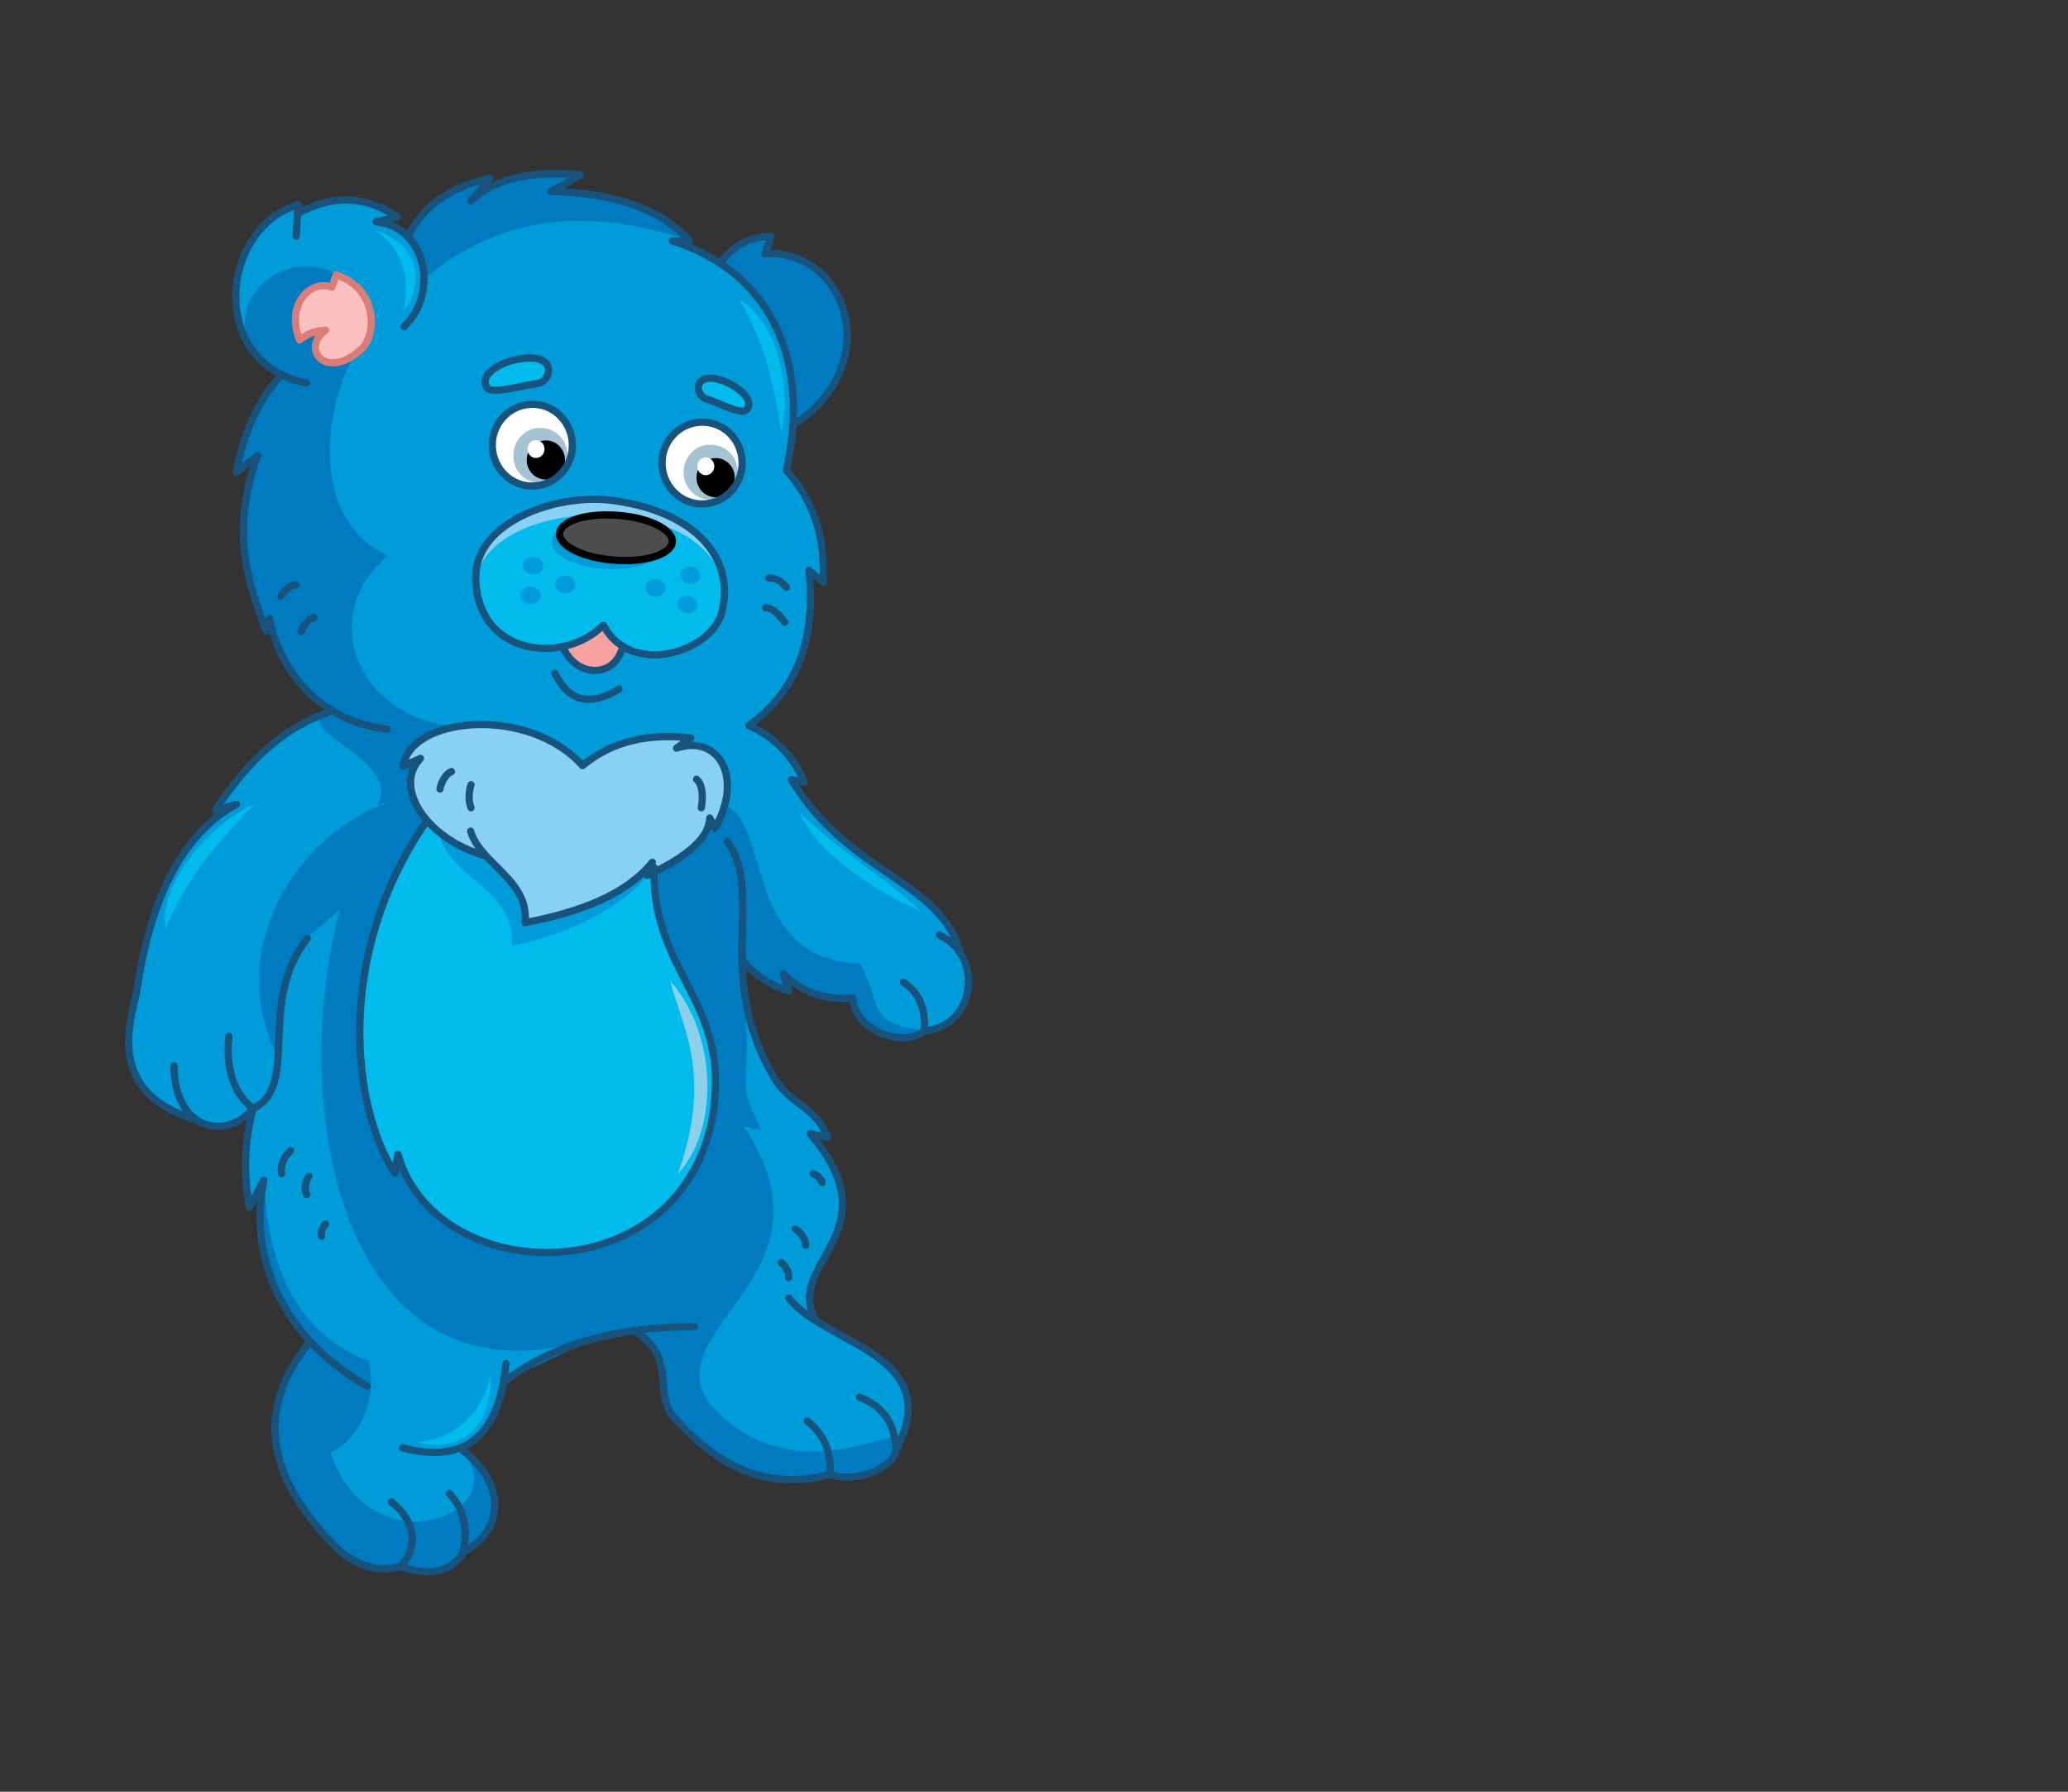 <?xml version="1.0" encoding="utf-8"?>
<!-- Generator: Adobe Illustrator 21.1.0, SVG Export Plug-In . SVG Version: 6.00 Build 0)  -->
<svg version="1.1" id="Layer_1" xmlns="http://www.w3.org/2000/svg" xmlns:xlink="http://www.w3.org/1999/xlink" x="0px" y="0px"
	 viewBox="0 0 486 421" style="enable-background:new 0 0 486 421;" xml:space="preserve">
<rect x="0" y="0" width="486" height="421" fill="#333333" stroke="none"/>
<style type="text/css">
	.st0{fill-rule:evenodd;clip-rule:evenodd;fill:#009CD9;}
	.st1{fill-rule:evenodd;clip-rule:evenodd;fill:#007BBF;}
	.st2{fill-rule:evenodd;clip-rule:evenodd;fill:#F7A1A1;}
	.st3{fill-rule:evenodd;clip-rule:evenodd;fill:#00BBEB;}
	.st4{fill-rule:evenodd;clip-rule:evenodd;fill:#89D1F4;}
	.st5{fill-rule:evenodd;clip-rule:evenodd;fill:#FABFBF;}
	.st6{fill:none;stroke:#DA7C78;stroke-width:1.7;stroke-linecap:round;stroke-linejoin:round;stroke-miterlimit:22.926;}
	.st7{fill-rule:evenodd;clip-rule:evenodd;fill:#FFFFFF;}
	.st8{fill-rule:evenodd;clip-rule:evenodd;fill:#A5C3D2;}
	.st9{fill-rule:evenodd;clip-rule:evenodd;}
	.st10{fill:none;stroke:#18537E;stroke-width:1.7;stroke-linecap:round;stroke-linejoin:round;stroke-miterlimit:22.926;}
	.st11{fill-rule:evenodd;clip-rule:evenodd;fill:#4D4D4F;}
	.st12{fill:none;stroke:#000000;stroke-width:1.7;stroke-linecap:round;stroke-linejoin:round;stroke-miterlimit:22.926;}
	.st13{fill:none;stroke:#823436;stroke-width:1.7;stroke-linecap:round;stroke-linejoin:round;stroke-miterlimit:22.926;}
	.st14{fill-rule:evenodd;clip-rule:evenodd;fill:#8CD0EA;}
</style>
<path class="st0" d="M225.6,223.8c5.2,10.2,0.6,15.4-8.4,18.4c-7.8,3-14.4,0.9-16.8-7.7c-5.8,1.1-11.2-0.8-16.3-5.7l1.3,4.1
	l-5.6-2.6l-5.4-3.9c3,33.4,13.3,27.2,20,40.8l-4.1-0.8c18.9,21.1-5.5,32.3,1.3,43.6c18.9,9.2,26.9,19.1,19,30.6
	c-1,4.9-9.3,7.9-15.5,5.8c-9.6,1.9-23,2-36.4-13.1c-5.6-6.4,1-13.5-9.6-20.7c-13.7,2.5-24,6.6-30.8,12.1
	c-0.7,6.8-4.1,12.1-10.2,15.7c12.2,10.7,9.8,18.2,0.7,24.3c-3.9,5-8.8,6.2-14.6,3.4c-8.3,2.3-16.8-1.5-25.9-18.5
	c-5.7-11.2-5.1-22.7,4.6-34.4c-9.6-11.1-14.1-23.5-11-38l-3.4,6.4c-1.4-7.3-1.1-15,0.9-23.2c-4.4,4.7-9.1,5.5-14.2,2.3
	c-11.2-3.5-18.7-10.5-13.2-29.7c2.6-21.6,10.4-36.3,23.5-44.2l-5,1.3c6.2-11.1,15.4-18.9,27.5-23.3c-7.8-4.3-12.8-11.6-14.9-21.8
	l-0.7,3c-6.3-13.4-7.8-25-2.1-41.2l-5,3.9c1-8,4.5-15.7,10.7-22.9C46.7,76.8,55.9,51.6,69.5,48l0.2,2c7.5-4.4,15.3-4.7,23.5,0.8
	l-5,1.1l7.5,3.6c3.5-7.2,9.9-11.8,19.3-13.8l-4.4,5.3c6.1-5.8,15.2-7,25.7-6.1l-6.9,3.9c16,0.3,26.2,4.6,32.6,11.6h-4
	c22.8,7.2,32.7,27.6,26.8,53.9c6.8,7.6,9.2,16.5,8.6,26.3l-3.3-2.8c1.9,18.4-4.2,29.2-14.1,36.5c6.1,2.7,10.4,7.1,13,13.3l-3-0.6
	C199.3,205.4,221,206.7,225.6,223.8z"/>
<path class="st1" d="M202.2,226.4c5.2,10.2,1.5,14.1,15.1,15.7c-7.8,3-14.4,0.9-16.8-7.7c-5.8,1.1-11.2-0.8-16.3-5.7l1.3,4.1
	l-5.6-2.6l-5.4-3.9c3,33.4-2.3,25.6,4.4,39.2l-4.1-0.8c23.7,35.3-21.7,47.4-7.6,65.6c21.5,23.8,51.5-1.2,43.5,10.3
	c-1,4.9-9.3,7.9-15.5,5.8c-9.6,1.9-23,2-36.4-13.1c-5.6-6.4,1-13.5-9.6-20.7c-13.7,2.5-24,6.6-30.8,12.1
	c-0.7,6.8-4.1,12.1-10.2,15.7c12.2,10.7,9.8,18.2,0.7,24.3c-3.9,5-8.8,6.2-14.6,3.4c-8.3,2.3-16.8-1.5-25.9-18.5
	c-5.7-11.2-5.1-22.7,4.6-34.4c-9.6-11.1-14.1-23.5-11-38c1.1,25.6,11.5,37.7,24.7,42.6c2.1,9.4-2.7,19.1-9.1,21.4
	c9.4,28.1,44.5,14.5,30.6-0.9c6.4-2.5,9.9-7.8,10.2-15.7l21.3-10.2c-60.7,18.9-72-56.7-59.8-100.7l-7.8,6.7l-5.2,10.8l-1.6,17.2
	c-14-27.5,7.7-55.4,28.4-60.6l-5,1.3c6.2-11.1-22.7-17.8-10.6-22.3c-7.8-4.3-12.8-11.6-14.9-21.8l-0.7,3c-6.3-13.4-7.8-25-2.1-41.2
	l-5,3.9c1-8,4.5-15.7,10.7-22.9c-19.3-11.1-2-31.3,12.9-23.5L79.7,85l19.8-19.2l-1.4-6.6l-2.4-3.6c3.5-7.2,9.9-11.8,19.3-13.8
	l-4.4,5.3c6.1-5.8,15.2-7,25.7-6.1l-6.9,3.9c16,0.3,26.2,4.6,32.6,11.6c-22.1-7.3-43.3-7.1-62.6,9.3L79.7,85l7.3-7.1
	c-10.2,11.5-16.5,43.2,4.2,52.7c-17.5,14.5-6.3,39.5,17.5,40.1c1.9,18.4,71.5,11.2,61.7,18.5C181.5,194.1,174.5,225.5,202.2,226.4z"
	/>
<path class="st1" d="M186.4,99.9c-0.4-18.5-6-31.2-17-38c3.1-4.6,7.3-6.2,11.9-6.4l-1.4,4.1C199.1,58.4,208.5,85.9,186.4,99.9z"/>
<path class="st2" d="M132.7,152.6l4.2-2.2l4.9-3.5l2.3,3.1l1.9,1.6C145.5,161.9,134.3,158.6,132.7,152.6z"/>
<path class="st3" d="M144.7,117.7c-13.5-2.1-32.9,4.8-32.9,17.9c-0.8,19.1,20.5,20.8,30,11.3c6.6,12.6,27.1,6.1,28-3.8
	C171.5,132.7,163.9,120.5,144.7,117.7z"/>
<path class="st4" d="M144.7,117.7c-13.5-2.1-32.9,4.8-32.9,17.9c5.7-21.5,62.7-19.5,58,7.5C171.5,132.7,163.9,120.5,144.7,117.7z"/>
<path class="st5" d="M79,64.6c10.2,3.3,9.6,15,5.4,17.9c-8.1,6.9-13.7-0.8-7.9-4.9c-2.3,0.1-4.3,0.8-6.1,2.3
	C67,71.2,73.3,65.6,78,67.5L79,64.6z"/>
<path class="st6" d="M79,64.6c10.2,3.3,9.6,15,5.4,17.9c-8.1,6.9-13.7-0.8-7.9-4.9c-2.3,0.1-4.3,0.8-6.1,2.3
	C67,71.2,73.3,65.6,78,67.5L79,64.6z"/>
<path class="st3" d="M100.1,192.9l53.6,10.9c-0.6,25.3,18.2,31.3,13.8,58.4c-7.5,41.9-65.1,40.5-74,9l-0.7,4.5
	C82.9,260.4,78.3,224.8,100.1,192.9z"/>
<ellipse transform="matrix(4.210735e-02 -0.999 0.999 4.210735e-02 49.418 268.914)" class="st7" cx="165" cy="108.7" rx="9.6" ry="9.4"/>
<ellipse transform="matrix(4.210989e-02 -0.999 0.999 4.210989e-02 15.392 225.177)" class="st7" cx="125.1" cy="104.6" rx="9.6" ry="9.4"/>
<path class="st8" d="M164.6,104.9c-3.3,1.4-4.8,5.2-3.5,8.5c1.3,3.3,5,4.9,8.3,3.5c3.3-1.4,4.8-5.2,3.5-8.5
	C171.6,105.2,167.9,103.7,164.6,104.9z"/>
<path class="st8" d="M124.6,101c-3.3,1.4-4.8,5.2-3.5,8.5c1.3,3.3,5,4.9,8.3,3.5c3.3-1.4,4.8-5.2,3.5-8.5
	C131.6,101.2,127.8,99.7,124.6,101z"/>
<ellipse transform="matrix(4.251778e-02 -0.999 0.999 4.251778e-02 48.937 275.491)" class="st9" cx="168.2" cy="112.2" rx="4.6" ry="4.5"/>
<ellipse transform="matrix(4.208384e-02 -0.999 0.999 4.208384e-02 14.89 231.704)" class="st9" cx="128.3" cy="108.1" rx="4.6" ry="4.5"/>
<ellipse transform="matrix(4.262128e-02 -0.999 0.999 4.262128e-02 49.307 270.621)" class="st7" cx="165.9" cy="109.6" rx="2.1" ry="2"/>
<ellipse transform="matrix(4.167105e-02 -0.999 0.999 4.167105e-02 15.326 226.891)" class="st7" cx="125.9" cy="105.5" rx="2.1" ry="2"/>
<path class="st10" d="M165.4,99.2c-5.2-0.2-9.6,3.9-9.8,9.2c-0.2,5.3,3.8,9.8,9,10c5.2,0.2,9.6-3.9,9.8-9.2
	C174.6,103.8,170.6,99.4,165.4,99.2z M144.7,117.7c-13.5-2.1-32.9,4.8-32.9,17.9c0.1,18.4,20.5,20.8,30,11.3
	c6.6,12.6,26.4,6.1,28-3.8C172.4,131.4,163.9,120.5,144.7,117.7z M125.5,95c-5.2-0.2-9.6,3.9-9.8,9.2c-0.2,5.3,3.8,9.8,9,10
	c5.2,0.2,9.6-3.9,9.8-9.2C134.7,99.7,130.7,95.2,125.5,95z M132.3,152.1c3.2,7.1,11.5,7.1,13.7,0.9"/>
<path class="st0" d="M143.6,121.1c-7.6-0.1-13.8,2.6-13.9,6.1c-0.1,3.5,6.1,6.4,13.7,6.5c7.6,0.1,13.8-2.6,13.9-6.1
	C157.4,124.1,151.2,121.2,143.6,121.1z"/>
<path class="st11" d="M145.2,121.1c-7.3-0.6-13.4,1.3-13.7,4.2c-0.2,2.9,5.5,5.8,12.8,6.3c7.3,0.6,13.4-1.3,13.7-4.2
	C158.3,124.5,152.5,121.6,145.2,121.1z"/>
<path class="st12" d="M145.2,121.1c-7.3-0.6-13.4,1.3-13.7,4.2c-0.2,2.9,5.5,5.8,12.8,6.3c7.3,0.6,13.4-1.3,13.7-4.2
	C158.3,124.5,152.5,121.6,145.2,121.1z"/>
<path class="st0" d="M102.9,195.2c2.6,11.6,18.2,13.3,17.4,27c13-2.5,25.8-8.9,31.9-16.5L102.9,195.2z"/>
<path class="st4" d="M114.2,201.1c3.6,5.3,9.8,7,9.2,15.8c13-2.5,23.8-6.6,29.9-14.2l-1.2,3.1c9.7-4.5,14.6-9,14.7-13.5l1.2,2.4
	c6.9-12,0.8-22.1-9-18.8l3.3-2.4c-9.6-1.1-18.3,0.6-25.4,6.5c-12.7-14.2-40.5-11.5-42.1,0.1l4-1.8C92.4,185,100.3,197.2,114.2,201.1
	z"/>
<line class="st13" x1="69.8" y1="50.2" x2="70.1" y2="48.1"/>
<path class="st10" d="M212.3,230.8c3.7,2.4,5.3,6.2,4.9,11.4 M220.8,219.7c11,5.4,7.9,21.9-3.6,22.5c-5.1,4.3-16.4-0.3-16.8-7.7
	c-5.7,0.5-11.2-0.7-16.3-5.7l1.3,4.1c-4-1.3-7.8-3.4-11.1-7.5 M73.8,145.1c-1.4,0.3-2.4,1.9-3,3.3 M179.9,142.8
	c1.8,0,3.4,1.9,4.5,3.4 M180.7,135.8c2.1,0,3.3,1.2,4.1,2.2 M163.7,183.1c1.6,1.5,1.5,4.4,1.1,6.7 M106.1,181.3
	c-1.3,0.5-2.4,2.4-2.7,4.1 M110.7,184.4c-0.6,1.7-0.6,4.1,0,5.4 M66.2,275.8c-0.5-1.5,0.6-4.3,2.1-5.4 M72.1,280.7
	c-0.7-1-0.3-3.2,0.5-4.3 M75.6,290.5c-0.3-0.8,0.2-2.3,0.9-2.9 M189.3,292.6c0.2-1.2-1.1-3.1-2.4-3.8 M193.2,277.9
	c-0.1-0.8-1.2-1.8-2.1-2.1 M185.3,300.2c0.3-1.1-0.7-2.8-1.7-3.5 M69.5,137.4c-1.4,0-2.7,1.5-3.5,2.7 M170.9,197.7
	c9.1,12.9-3.6,32.1,11.7,56.6c3.7,5.3,9.2,6,11.9,12.9l-4.1-0.8c19.8,23.1-6.4,30.6,1.3,43.6 M202,328.3c6.2,2.4,8.3,6.9,8.6,12.3
	 M189.7,333.9c4.3,3.3,5.6,7.7,5.4,12.5 M185.4,305c8.4,11,37,13,25.2,35.7c-0.4,3.7-8.6,8-15.5,5.8c-11.3,2.7-23.1,1.6-36.4-13.1
	c-5.6-5.6,0.9-14.2-9.6-20.7 M118.3,324.8c11-8.6,25.9-13,44.9-13.1 M92,352.9c5.5,4.4,6.5,10.3,2.2,15.1 M105.6,350.9
	c3.9,4.3,4.3,9,3.2,13.8 M72.9,315.2c-13.9,16.9-9.2,32.8,5.9,48.2c5.4,5.2,10.6,5.9,15.5,4.7c6,2.4,12.2,1.2,14.6-3.4
	c9.7-5.1,10.2-16.4-0.7-24.3 M94.6,340.2c14.6,3.9,22.7-2.7,24.3-19.8 M59.5,260.5c-2.3,8.3-2.1,15.9-0.9,23.2l3.4-6.4
	c-3.9,19.1,5.3,37.7,24.3,48.4 M40.9,250.4c0,14.7,11.8,18,18.6,10.1c11.2-5.6,0.7-24.6,12.7-40 M59.5,260.5
	c-4.6-3.6-6.5-9.3-5.7-17 M78.1,167c-13.2,4.5-20.6,13.3-27.5,23.3l5-1.3c-12.8,6.9-20.3,22.1-23.5,44.2
	c-1.8,7.8-6.7,23.2,13.2,29.7 M169.3,61.9c3.1-4.6,7.3-6.2,11.9-6.4l-1.4,4.1c19.2-1.2,28.6,26.3,6.5,40.3 M70.1,48.1
	C51.7,53.5,48.7,85.3,72,90 M66.2,88.1c-5.3,5.3-9.1,14-10.7,22.9l5-3.9c-5.8,16.4-3.2,27.7,2.1,41.2l0.7-3
	c3,14.9,14.4,24.7,27.7,26 M110.6,195.3c2.3,7.8,13.8,11.4,12.8,21.5c13-2.5,23.8-6.6,29.9-14.2l-1.2,3.1c9.7-4.5,14.6-9,14.7-13.5
	l1.2,2.4c6.9-12,0.8-22.1-9-18.8l3.3-2.4c-9.6-1.1-18.3,0.6-25.4,6.5c-12.7-14.2-40.5-11.5-42.1,0.1l4-1.8
	c-6.5,6.8,1.4,19,15.3,22.9 M153.7,203.8c-0.6,25.3,18.2,31.3,13.8,58.4c-7.5,41.9-65.1,40.5-74,9l-0.7,4.5
	c-9.9-15.2-14.5-50.9,7.4-82.7 M130.4,158.2c3.5,7.1,8.7,7.6,15.1,3.7 M95,76.7c8.3-7.9,5.1-23.5-6.6-24.6l5-1.1
	c-7.5-5.1-15.3-5.3-23.5-0.8l-0.3,5.3 M95.8,55.7c3.5-7.2,9.9-11.8,19.3-13.8l-4.4,5.3c6.1-5.8,15.2-7,25.7-6.1l-6.9,3.9
	c16,0.3,26.2,4.6,32.6,11.6H158c22.8,7.2,32.7,27.6,26.8,53.9c6.8,7.6,9.2,16.5,8.6,26.3l-3.3-2.8c1.9,18.4-4.2,29.2-14.1,36.5
	c6.1,2.7,10.4,7.1,13,13.3l-3-0.6c13.4,22.3,35.1,23.6,39.7,40.7"/>
<path class="st3" d="M216.2,214c-5.7-6-20.5-15-28.4-23.3C191.7,200.6,207.3,210.3,216.2,214z M173.7,70.4
	c5.9,9.6,8.4,20.9,9.9,31.1C186,92.3,183,75.5,173.7,70.4z M94.8,73.2c1.4-7,0.7-14.1-6.8-19.2C99.2,57.6,99.5,67,94.8,73.2z
	 M38.9,218.4c4.6-11.7,12.9-21.4,21-29.5C50.2,193,37.3,206.8,38.9,218.4z M115.3,322.9c-2.1,10.3-9.4,15.2-17.2,16
	C111.8,342.2,115.9,330.5,115.3,322.9z"/>
<path class="st14" d="M157.6,230.6c1.7,8.7,10.5,21,1.7,45.2C168.5,266.2,169.2,244,157.6,230.6z"/>
<path class="st0" d="M126,131c1.3,0.4,2,1.5,1.6,2.6c-0.4,1.1-1.7,1.7-3,1.3c-1.3-0.4-2-1.5-1.6-2.6
	C123.4,131.2,124.7,130.6,126,131z M153.7,136.1c-1.3,0.1-2.2,1.1-2,2.3c0.2,1.1,1.4,1.9,2.7,1.8c1.3-0.1,2.2-1.1,2-2.3
	C156.2,136.8,155,136,153.7,136.1z M133.5,135.4c1.3,0.4,2,1.5,1.6,2.6c-0.4,1.1-1.7,1.7-3,1.3c-1.3-0.4-2-1.5-1.6-2.6
	C130.9,135.6,132.3,135,133.5,135.4z M161.2,140c-1.3,0.1-2.2,1.1-2,2.3c0.2,1.1,1.4,1.9,2.7,1.8c1.3-0.1,2.2-1.1,2-2.3
	C163.7,140.7,162.5,139.9,161.2,140z M125.4,137.9c1.3,0.4,2,1.5,1.6,2.6c-0.4,1.1-1.7,1.7-3,1.3c-1.3-0.4-2-1.5-1.6-2.6
	C122.9,138.1,124.2,137.5,125.4,137.9z M161.9,133.1c-1.3,0.1-2.2,1.1-2,2.3c0.2,1.1,1.4,1.9,2.7,1.8c1.3-0.1,2.2-1.1,2-2.2
	C164.4,133.8,163.2,133,161.9,133.1z"/>
<path class="st3" d="M125.8,90.2c4.2-0.2,5.8-8.5-5.8-5.4c-1.5,0.4-7.5,2.8-5.6,6.2C115.4,92.8,122.4,90.6,125.8,90.2z M166.2,93.8
	c-3.4-0.9-3.3-7.9,5.6-3.5c1.2,0.6,5.7,3.6,3.6,6C174.2,97.6,168.9,94.6,166.2,93.8z"/>
<path class="st10" d="M125.8,90.2c4.2-0.2,5.8-8.5-5.8-5.4c-1.5,0.4-7.5,2.8-5.6,6.2C115.4,92.8,122.4,90.6,125.8,90.2z M166.2,93.8
	c-3.4-0.9-3.3-7.9,5.6-3.5c1.2,0.6,5.7,3.6,3.6,6C174.2,97.6,168.9,94.6,166.2,93.8z"/>
</svg>
